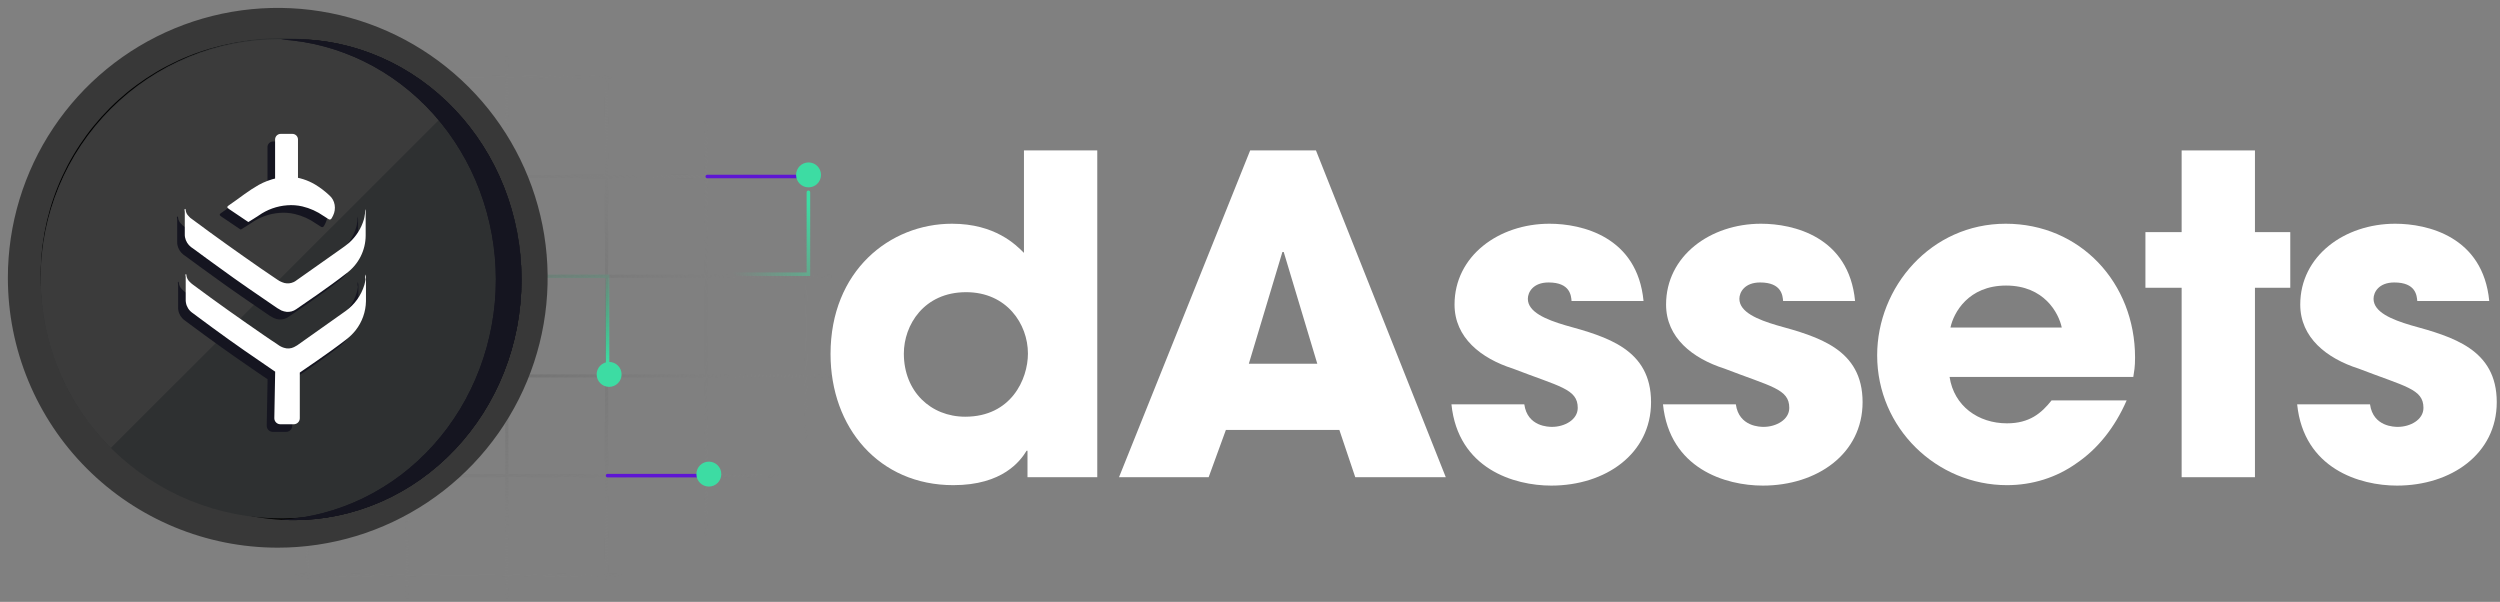 <svg width="702" height="169" viewBox="0 0 702 169" fill="none" xmlns="http://www.w3.org/2000/svg">
<rect x="0" y="0" width="702" height="169" fill="#808080" stroke="none"/>
<path fill-rule="evenodd" clip-rule="evenodd" d="M30.75 49.125V22H57.875V49.125H30.75ZM29.875 50V77.125H22V78H29.875V105.125H22V106H29.875V133.125H22V134H29.875V161.125H22V162H29.875V169H30.75V162H57.875V169H58.75V162H85.875V169H86.75V162H113.875V169H114.75V162H141.875V169H142.75V162H169.875V169H170.75V162H197.875V169H198.75V162H225.875V169H226.75V162H235.5V161.125H226.75V134H235.5V133.125H226.75V106H235.5V105.125H226.75V78H235.5V77.125H226.75V50H235.5V49.125H226.75V22H235.5V21.125H226.75V15H225.875V21.125H198.75V15H197.875V21.125H170.75V15H169.875V21.125H142.75V15H141.875V21.125H114.75V15H113.875V21.125H86.75V15H85.875V21.125H58.75V15H57.875V21.125H30.75V15H29.875V21.125H22V22H29.875V49.125H22V50H29.875ZM225.875 161.125V134H198.75V161.125H225.875ZM197.875 161.125V134H170.75V161.125H197.875ZM169.875 161.125V134H142.75V161.125H169.875ZM141.875 161.125V134H114.75V161.125H141.875ZM113.875 161.125V134H86.75V161.125H113.875ZM85.875 161.125V134H58.75V161.125H85.875ZM57.875 161.125V134H30.75V161.125H57.875ZM57.875 133.125H30.75V106H57.875V133.125ZM85.875 133.125H58.75V106H85.875V133.125ZM113.875 133.125H86.75V106H113.875V133.125ZM141.875 133.125H114.75V106H141.875V133.125ZM169.875 133.125H142.75V106H169.875V133.125ZM197.875 133.125H170.75V106H197.875V133.125ZM225.875 133.125H198.75V106H225.875V133.125ZM225.875 105.125V78H198.75V105.125H225.875ZM197.875 105.125V78H170.75V105.125H197.875ZM169.875 105.125V78H142.75V105.125H169.875ZM141.875 105.125V78H114.75V105.125H141.875ZM113.875 105.125V78H86.75V105.125H113.875ZM85.875 105.125V78H58.75V105.125H85.875ZM57.875 105.125V78H30.75V105.125H57.875ZM57.875 77.125H30.75V50H57.875V77.125ZM85.875 77.125H58.75V50H85.875V77.125ZM113.875 77.125H86.75V50H113.875V77.125ZM141.875 77.125H114.75V50H141.875V77.125ZM169.875 77.125H142.75V50H169.875V77.125ZM197.875 77.125H170.75V50H197.875V77.125ZM225.875 77.125H198.75V50H225.875V77.125ZM225.875 49.125V22H198.75V49.125H225.875ZM197.875 49.125V22H170.75V49.125H197.875ZM169.875 49.125V22H142.75V49.125H169.875ZM141.875 49.125V22H114.75V49.125H141.875ZM113.875 49.125V22H86.75V49.125H113.875ZM85.875 49.125V22H58.75V49.125H85.875Z" fill="url(#paint0_radial_1893_701)"/>
<path d="M142.605 77.561H170.605V105.561" stroke="url(#paint1_linear_1893_701)" stroke-linecap="round"/>
<path d="M114.606 77.566H86.606V49.566" stroke="url(#paint2_linear_1893_701)" stroke-linecap="round"/>
<path d="M199 77H227V54" stroke="url(#paint3_linear_1893_701)" stroke-linecap="round"/>
<path d="M198.6 133.553H170.6" stroke="url(#paint4_linear_1893_701)" stroke-linecap="round"/>
<path d="M226.604 49.566H198.604" stroke="url(#paint5_linear_1893_701)" stroke-linecap="round"/>
<path d="M114.604 105.557H58.603" stroke="url(#paint6_linear_1893_701)" stroke-linecap="round"/>
<path d="M59.043 108.633C60.976 108.633 62.543 107.066 62.543 105.133C62.543 103.2 60.976 101.633 59.043 101.633C57.11 101.633 55.543 103.2 55.543 105.133C55.543 107.066 57.11 108.633 59.043 108.633Z" fill="#3DDCA3"/>
<path d="M171.041 108.633C172.974 108.633 174.541 107.066 174.541 105.133C174.541 103.2 172.974 101.633 171.041 101.633C169.108 101.633 167.541 103.2 167.541 105.133C167.541 107.066 169.108 108.633 171.041 108.633Z" fill="#3DDCA3"/>
<path d="M86.167 52.611C88.1 52.611 89.667 51.044 89.667 49.111C89.667 47.178 88.1 45.611 86.167 45.611C84.234 45.611 82.667 47.178 82.667 49.111C82.667 51.044 84.234 52.611 86.167 52.611Z" fill="#3DDCA3"/>
<path d="M199.044 136.629C200.977 136.629 202.544 135.062 202.544 133.129C202.544 131.196 200.977 129.629 199.044 129.629C197.111 129.629 195.544 131.196 195.544 133.129C195.544 135.062 197.111 136.629 199.044 136.629Z" fill="#3DDCA3"/>
<path d="M227.039 52.611C228.972 52.611 230.539 51.044 230.539 49.111C230.539 47.178 228.972 45.611 227.039 45.611C225.106 45.611 223.539 47.178 223.539 49.111C223.539 51.044 225.106 52.611 227.039 52.611Z" fill="#3DDCA3"/>
<g clip-path="url(#clip0_1893_701)">
<mask id="mask0_1893_701" style="mask-type:luminance" maskUnits="userSpaceOnUse" x="0" y="0" width="156" height="156">
<path d="M156 0H0V156H156V0Z" fill="white"/>
</mask>
<g mask="url(#mask0_1893_701)">
<mask id="mask1_1893_701" style="mask-type:luminance" maskUnits="userSpaceOnUse" x="0" y="0" width="156" height="156">
<path d="M156 0H0V156H156V0Z" fill="white"/>
</mask>
<g mask="url(#mask1_1893_701)">
<path d="M117.388 136.961C105.727 144.752 92.017 148.912 77.993 148.912C59.187 148.912 41.151 141.44 27.852 128.143C14.555 114.845 7.084 96.809 7.084 78.003C7.084 63.978 11.243 50.269 19.034 38.608C26.826 26.947 37.9 17.858 50.857 12.492C63.814 7.125 78.071 5.72 91.827 8.456C105.582 11.192 118.215 17.946 128.132 27.863C138.05 37.779 144.804 50.414 147.539 64.169C150.275 77.925 148.871 92.182 143.504 105.138C138.137 118.094 129.049 129.17 117.388 136.961Z" fill="#0F0F0F"/>
<path fill-rule="evenodd" clip-rule="evenodd" d="M90.876 13.238C78.066 10.69 64.788 11.997 52.722 16.995C40.656 21.993 30.343 30.457 23.087 41.316C15.832 52.175 11.959 64.942 11.959 78.003C11.959 95.516 18.916 112.312 31.299 124.696M92.778 3.675C107.478 6.599 120.982 13.817 131.58 24.415C142.179 35.014 149.398 48.517 152.32 63.218C155.245 77.919 153.744 93.156 148.009 107.003C142.272 120.851 132.558 132.688 120.096 141.015C107.634 149.341 92.981 153.787 77.993 153.787C57.894 153.787 38.617 145.803 24.405 131.59C10.193 117.378 2.209 98.102 2.209 78.003C2.209 63.014 6.653 48.362 14.981 35.9C23.308 23.437 35.144 13.723 48.991 7.987C62.839 2.252 78.076 0.751 92.778 3.675ZM90.876 13.238C103.685 15.786 115.45 22.075 124.686 31.31L90.876 13.238ZM142.757 65.12C140.21 52.311 133.921 40.545 124.686 31.31L142.757 65.12ZM139.001 103.273C143.998 91.207 145.306 77.93 142.757 65.12L139.001 103.273ZM139.001 103.273C134.002 115.339 125.538 125.652 114.679 132.908C103.82 140.164 91.053 144.036 77.993 144.036C60.48 144.036 43.683 137.079 31.299 124.696" fill="#383838"/>
<g style="mix-blend-mode:multiply">
<path d="M15.022 80.798C15.02 67.916 18.775 55.314 25.827 44.535C32.88 33.756 42.923 25.268 54.727 20.111C66.532 14.955 79.583 13.354 92.284 15.504C104.984 17.654 116.782 23.462 126.231 32.217C120.178 25.677 112.869 20.427 104.739 16.779C96.609 13.132 87.826 11.163 78.917 10.991C70.009 10.819 61.157 12.446 52.892 15.776C44.627 19.106 37.119 24.07 30.819 30.371C24.518 36.672 19.554 44.18 16.224 52.444C12.894 60.709 11.266 69.561 11.438 78.47C11.611 87.379 13.579 96.161 17.227 104.291C20.874 112.421 26.125 119.731 32.664 125.784C21.306 113.558 15.002 97.484 15.022 80.798Z" fill="black"/>
</g>
<path d="M82.285 146.043C117.717 146.043 146.44 115.807 146.44 78.51C146.44 41.214 117.717 10.979 82.285 10.979C46.852 10.979 18.129 41.214 18.129 78.51C18.129 115.807 46.852 146.043 82.285 146.043Z" fill="black"/>
<path d="M124.348 122.41C148.682 98.168 148.682 58.866 124.348 34.624C100.014 10.383 60.561 10.383 36.227 34.624C11.893 58.866 11.893 98.168 36.227 122.41C60.561 146.652 100.014 146.652 124.348 122.41Z" fill="black"/>
<path d="M146.49 78.027C146.549 95.85 139.517 112.967 126.936 125.629C114.353 138.29 97.249 145.461 79.372 145.571C61.495 145.68 44.303 138.719 31.567 126.213C18.83 113.706 11.587 96.676 11.426 78.855V78.027C11.426 60.172 18.541 43.048 31.206 30.422C43.871 17.796 61.049 10.703 78.959 10.703H79.793C97.561 10.915 114.529 18.102 127.016 30.704C139.502 43.306 146.497 60.314 146.49 78.027Z" fill="#2E3031"/>
<path d="M126.23 30.688L31.119 125.784C18.68 113.388 11.608 96.605 11.426 79.047V78.221C11.426 60.388 18.511 43.286 31.123 30.675C43.736 18.065 60.842 10.98 78.68 10.979H79.509C97.062 11.185 113.836 18.261 126.23 30.688Z" fill="#3B3B3B"/>
<path d="M146.446 78.509C146.446 87.378 144.794 96.16 141.582 104.353C138.369 112.547 133.661 119.991 127.725 126.263C121.789 132.534 114.742 137.508 106.987 140.903C99.231 144.296 90.919 146.043 82.524 146.043C81.312 146.043 80.109 146.008 78.914 145.938C95.219 144.966 110.553 137.438 121.771 124.9C132.988 112.362 139.237 95.763 139.237 78.51C139.237 61.258 132.988 44.66 121.771 32.122C110.553 19.584 95.219 12.056 78.914 11.084C80.109 11.014 81.312 10.979 82.524 10.979C99.477 10.979 115.736 18.093 127.724 30.758C139.712 43.422 146.446 60.599 146.446 78.509Z" fill="#151520"/>
<path d="M146.446 78.509C146.446 87.378 144.794 96.16 141.582 104.353C138.369 112.547 133.661 119.991 127.725 126.263C121.789 132.534 114.742 137.508 106.987 140.903C99.231 144.296 90.919 146.043 82.524 146.043C81.312 146.043 80.109 146.008 78.914 145.938C95.219 144.966 110.553 137.438 121.771 124.9C132.988 112.362 139.237 95.763 139.237 78.51C139.237 61.258 132.988 44.66 121.771 32.122C110.553 19.584 95.219 12.056 78.914 11.084C80.109 11.014 81.312 10.979 82.524 10.979C99.477 10.979 115.736 18.093 127.724 30.758C139.712 43.422 146.446 60.599 146.446 78.509Z" fill="#151520"/>
<path d="M100.367 60.849C100.486 61.105 100.547 61.383 100.548 61.664V68.247C100.543 70.307 100.055 72.337 99.124 74.177C98.193 76.017 96.845 77.617 95.185 78.85C92.534 80.919 89.82 82.861 87.043 84.814L81.063 88.946C80.278 89.512 79.316 89.779 78.35 89.7C77.85 89.642 77.361 89.515 76.897 89.322C76.484 89.117 76.084 88.887 75.698 88.635C70.27 84.935 64.843 81.237 59.543 77.352C57.143 75.66 54.811 73.904 52.411 72.15C52.096 71.962 51.845 71.708 51.523 71.523C50.636 70.84 50.03 69.859 49.819 68.763C49.763 68.473 49.741 68.176 49.754 67.88V61.927C49.764 61.674 49.743 61.421 49.692 61.174C49.674 61.137 49.664 61.096 49.664 61.055C49.664 61.014 49.674 60.974 49.692 60.937C49.711 60.901 49.737 60.87 49.77 60.847C49.803 60.823 49.841 60.806 49.881 60.798H49.943C49.958 60.904 49.979 61.009 50.008 61.112C50.058 61.727 50.327 62.303 50.765 62.74C51.081 63.139 51.465 63.478 51.9 63.743C58.21 68.443 64.648 73.02 71.148 77.533C72.663 78.6 74.238 79.601 75.755 80.665C76.366 81.092 77.048 81.409 77.768 81.604C78.614 81.805 79.505 81.716 80.294 81.352C80.589 81.224 80.865 81.055 81.114 80.851C85.279 77.906 89.38 75.021 93.554 72.075C94.374 71.511 95.132 70.948 95.883 70.321C97.861 68.556 99.304 66.278 100.05 63.743C100.166 63.311 100.25 62.872 100.303 62.428C100.357 62.181 100.378 61.928 100.367 61.675V60.849ZM77.901 51.755H79.414C81.868 51.94 84.246 52.692 86.357 53.95C87.783 54.812 89.112 55.821 90.324 56.961C91.134 57.654 91.671 58.609 91.84 59.658C92.008 60.683 91.853 61.734 91.395 62.667C91.269 62.981 91.077 63.232 90.951 63.482C90.888 63.604 90.782 63.698 90.653 63.745C90.523 63.791 90.382 63.787 90.255 63.732C90.193 63.732 90.193 63.67 90.13 63.67C89.687 63.356 89.242 63.104 88.742 62.786C86.935 61.513 84.899 60.597 82.744 60.089C81.362 59.768 79.938 59.663 78.523 59.778C75.638 59.987 72.866 60.98 70.51 62.649C69.622 63.277 68.68 63.778 67.731 64.403C67.669 64.403 67.669 64.467 67.607 64.467C67.559 64.46 67.514 64.438 67.48 64.403L62.179 60.831C62.062 60.765 61.956 60.68 61.864 60.582C61.793 60.535 61.742 60.465 61.719 60.384C61.695 60.303 61.702 60.217 61.737 60.14C61.737 60.076 61.802 60.076 61.864 60.014L61.988 59.888C63.504 58.887 64.954 57.754 66.467 56.685C67.763 55.74 69.109 54.864 70.499 54.063C72.12 53.171 73.863 52.518 75.673 52.126C76.395 51.91 77.148 51.79 77.901 51.755ZM75.114 52.263V41.251C75.124 40.837 75.3 40.444 75.602 40.158C75.903 39.872 76.307 39.716 76.724 39.725H79.93C80.346 39.716 80.75 39.872 81.051 40.158C81.353 40.444 81.529 40.837 81.54 41.251V52.075C79.395 51.829 77.224 51.893 75.098 52.267L75.114 52.263ZM100.439 79.212C100.56 79.466 100.626 79.745 100.63 80.027V86.733C100.572 89.689 99.555 92.549 97.728 94.882C96.938 95.868 96.026 96.753 95.016 97.514C92.35 99.582 89.584 101.527 86.796 103.479L81.243 107.302C80.766 107.631 80.23 107.865 79.663 107.992C78.906 108.182 78.107 108.116 77.392 107.805C76.878 107.617 76.39 107.364 75.942 107.051C69.757 102.854 63.572 98.591 57.514 94.14C55.622 92.761 53.738 91.383 51.834 89.942C50.898 89.265 50.267 88.251 50.077 87.115C50.021 86.824 50.001 86.528 50.014 86.232V80.157C50.023 79.927 50.001 79.695 49.95 79.47C49.888 79.28 50.014 79.093 50.141 79.093C50.141 79.218 50.203 79.28 50.203 79.406C50.274 80.098 50.589 80.741 51.092 81.224C51.398 81.551 51.737 81.848 52.103 82.108C58.665 86.996 65.418 91.759 72.163 96.397C73.418 97.281 74.686 98.09 75.886 98.905C76.398 99.297 76.974 99.596 77.59 99.788C78.053 99.945 78.541 100.009 79.029 99.977C79.516 99.944 79.992 99.817 80.429 99.6C80.739 99.459 81.036 99.291 81.318 99.101C85.861 95.898 90.406 92.695 94.95 89.445C97.46 87.642 99.302 85.066 100.188 82.114C100.321 81.619 100.427 81.116 100.503 80.608C100.375 80.154 100.347 79.679 100.423 79.214L100.439 79.212ZM80.356 121.263H76.58C76.131 121.259 75.702 121.078 75.387 120.762C75.072 120.443 74.895 120.015 74.896 119.569L75.135 106.47C75.464 106.012 75.909 105.649 76.424 105.416L81.678 104.405C81.727 104.405 81.776 104.415 81.822 104.433C81.867 104.452 81.908 104.48 81.942 104.515C81.978 104.55 82.004 104.592 82.023 104.637C82.042 104.683 82.051 104.731 82.051 104.78V119.581C82.05 120.026 81.872 120.452 81.558 120.769C81.243 121.084 80.815 121.265 80.367 121.27L80.356 121.263Z" fill="#151520"/>
<path d="M102.501 58.716C102.619 58.972 102.68 59.25 102.681 59.531V66.114C102.675 68.174 102.188 70.204 101.258 72.044C100.327 73.885 98.978 75.484 97.318 76.717C94.667 78.787 91.953 80.728 89.176 82.681L83.196 86.814C82.411 87.379 81.448 87.647 80.483 87.567C79.983 87.509 79.494 87.382 79.03 87.189C78.617 86.984 78.216 86.754 77.831 86.502C72.403 82.802 66.976 79.105 61.675 75.219C59.276 73.527 56.944 71.771 54.544 70.017C54.229 69.829 53.978 69.575 53.656 69.39C52.769 68.707 52.163 67.726 51.952 66.631C51.896 66.34 51.874 66.043 51.887 65.747V59.794C51.897 59.542 51.876 59.289 51.825 59.041C51.806 59.004 51.797 58.964 51.797 58.923C51.797 58.882 51.806 58.841 51.825 58.804C51.844 58.769 51.87 58.738 51.903 58.714C51.936 58.69 51.974 58.674 52.014 58.665H52.076C52.091 58.771 52.112 58.876 52.141 58.979C52.191 59.594 52.46 60.171 52.898 60.607C53.213 61.006 53.598 61.346 54.033 61.61C60.343 66.311 66.781 70.888 73.281 75.401C74.796 76.467 76.371 77.468 77.888 78.533C78.499 78.959 79.181 79.276 79.901 79.472C80.747 79.672 81.638 79.584 82.427 79.22C82.722 79.091 82.998 78.922 83.247 78.718C87.412 75.774 91.513 72.889 95.687 69.942C96.507 69.379 97.265 68.816 98.016 68.188C99.993 66.424 101.436 64.145 102.183 61.61C102.299 61.178 102.383 60.739 102.436 60.296C102.49 60.048 102.511 59.795 102.501 59.542V58.716ZM80.034 49.622H81.547C84.001 49.807 86.379 50.559 88.49 51.818C89.916 52.679 91.245 53.688 92.457 54.828C93.267 55.521 93.804 56.477 93.972 57.526C94.141 58.55 93.986 59.601 93.528 60.534C93.401 60.848 93.21 61.1 93.084 61.349C93.022 61.471 92.915 61.565 92.786 61.612C92.656 61.659 92.514 61.654 92.388 61.599C92.326 61.599 92.326 61.537 92.264 61.537C91.82 61.223 91.375 60.971 90.875 60.653C89.068 59.38 87.032 58.465 84.878 57.956C83.495 57.636 82.071 57.53 80.656 57.645C77.771 57.854 74.999 58.848 72.643 60.517C71.754 61.144 70.813 61.645 69.864 62.27C69.802 62.27 69.802 62.334 69.74 62.334C69.692 62.327 69.647 62.305 69.613 62.27L64.312 58.699C64.195 58.632 64.089 58.548 63.997 58.449C63.926 58.402 63.875 58.332 63.852 58.251C63.828 58.17 63.835 58.084 63.87 58.007C63.87 57.943 63.935 57.943 63.997 57.881L64.121 57.755C65.636 56.755 67.087 55.621 68.6 54.552C69.896 53.607 71.242 52.732 72.632 51.93C74.253 51.038 75.996 50.385 77.806 49.993C78.528 49.777 79.281 49.657 80.034 49.622ZM77.246 50.13V39.118C77.257 38.704 77.433 38.311 77.735 38.025C78.036 37.739 78.44 37.583 78.857 37.592H82.062C82.479 37.583 82.883 37.739 83.185 38.025C83.486 38.311 83.662 38.704 83.673 39.118V49.942C81.528 49.696 79.357 49.761 77.231 50.134L77.246 50.13ZM102.572 77.079C102.694 77.334 102.759 77.612 102.763 77.894V84.6C102.705 87.557 101.688 90.416 99.861 92.749C99.071 93.736 98.159 94.62 97.149 95.382C94.483 97.45 91.717 99.393 88.929 101.346L83.376 105.17C82.898 105.5 82.362 105.734 81.796 105.86C81.039 106.049 80.24 105.983 79.525 105.671C79.011 105.484 78.523 105.232 78.075 104.918C71.89 100.721 65.705 96.458 59.647 92.007C57.755 90.628 55.871 89.251 53.967 87.81C53.031 87.133 52.4 86.118 52.209 84.983C52.154 84.692 52.133 84.395 52.147 84.099V78.024C52.156 77.794 52.134 77.563 52.083 77.338C52.021 77.148 52.147 76.96 52.274 76.96C52.274 77.085 52.336 77.148 52.336 77.273C52.407 77.965 52.722 78.609 53.225 79.091C53.531 79.418 53.87 79.715 54.236 79.975C60.798 84.864 67.551 89.626 74.296 94.265C75.551 95.148 76.819 95.956 78.019 96.772C78.531 97.164 79.107 97.463 79.723 97.655C80.186 97.812 80.674 97.876 81.162 97.844C81.649 97.811 82.125 97.684 82.562 97.468C82.871 97.326 83.169 97.158 83.451 96.968C87.994 93.765 92.539 90.562 97.082 87.313C99.593 85.51 101.435 82.933 102.32 79.981C102.455 79.486 102.56 78.983 102.636 78.475C102.508 78.022 102.48 77.546 102.556 77.081L102.572 77.079ZM82.489 119.13H78.713C78.264 119.127 77.835 118.945 77.52 118.628C77.204 118.311 77.028 117.882 77.029 117.435L77.268 104.338C77.597 103.879 78.042 103.516 78.557 103.284L83.811 102.273C83.86 102.272 83.909 102.281 83.954 102.301C84 102.319 84.041 102.348 84.076 102.382C84.11 102.417 84.137 102.459 84.156 102.505C84.175 102.549 84.184 102.598 84.184 102.647V117.448C84.183 117.892 84.005 118.32 83.691 118.635C83.376 118.951 82.948 119.131 82.5 119.137L82.489 119.13Z" fill="white"/>
</g>
</g>
</g>
<path d="M698.981 84.524H678.769C678.645 83.036 678.397 79.316 672.321 79.316C667.981 79.316 666.493 82.044 666.493 83.904C666.493 87.624 671.577 89.732 677.033 91.344C688.689 94.568 701.089 98.04 701.089 112.92C701.089 127.428 688.317 136.356 673.065 136.356C662.649 136.356 646.901 131.644 645.041 113.54H665.501C666.369 119.864 672.445 119.864 673.313 119.864C676.785 119.864 680.505 117.88 680.505 114.532C680.505 109.2 675.421 108.58 662.277 103.496C653.349 100.644 645.909 94.816 645.909 85.516C645.909 71.876 658.309 62.824 672.569 62.824C681.621 62.824 697.245 66.42 698.981 84.524Z" fill="white"/>
<path d="M633.189 42.24V65.18H643.109V80.804H633.189V134H612.605V80.804H602.437V65.18H612.605V42.24H633.189Z" fill="white"/>
<path d="M576.088 112.424H597.168C593.82 120.112 588.984 126.064 583.156 130.032C577.452 134.124 570.632 136.232 563.564 136.232C543.848 136.232 527.108 120.236 527.108 99.776C527.108 80.556 542.236 62.824 563.192 62.824C584.148 62.824 599.524 79.44 599.524 100.396C599.524 103.124 599.276 104.24 599.028 105.852H547.444C548.684 114.036 555.504 118.872 563.564 118.872C569.888 118.872 573.236 116.02 576.088 112.424ZM547.692 91.964H578.94C578.072 87.872 573.98 80.184 563.316 80.184C552.652 80.184 548.56 87.872 547.692 91.964Z" fill="white"/>
<path d="M520.906 84.524H500.694C500.57 83.036 500.322 79.316 494.246 79.316C489.906 79.316 488.418 82.044 488.418 83.904C488.418 87.624 493.502 89.732 498.958 91.344C510.614 94.568 523.014 98.04 523.014 112.92C523.014 127.428 510.242 136.356 494.99 136.356C484.574 136.356 468.826 131.644 466.966 113.54H487.426C488.294 119.864 494.37 119.864 495.238 119.864C498.71 119.864 502.43 117.88 502.43 114.532C502.43 109.2 497.346 108.58 484.202 103.496C475.274 100.644 467.834 94.816 467.834 85.516C467.834 71.876 480.234 62.824 494.494 62.824C503.546 62.824 519.17 66.42 520.906 84.524Z" fill="white"/>
<path d="M461.506 84.524H441.294C441.17 83.036 440.922 79.316 434.846 79.316C430.506 79.316 429.018 82.044 429.018 83.904C429.018 87.624 434.102 89.732 439.558 91.344C451.214 94.568 463.614 98.04 463.614 112.92C463.614 127.428 450.842 136.356 435.59 136.356C425.174 136.356 409.426 131.644 407.566 113.54H428.026C428.894 119.864 434.97 119.864 435.838 119.864C439.31 119.864 443.03 117.88 443.03 114.532C443.03 109.2 437.946 108.58 424.802 103.496C415.874 100.644 408.434 94.816 408.434 85.516C408.434 71.876 420.834 62.824 435.094 62.824C444.146 62.824 459.77 66.42 461.506 84.524Z" fill="white"/>
<path d="M376.094 120.732H344.226L339.39 134H314.218L351.046 42.24H369.522L405.978 134H380.558L376.094 120.732ZM360.098 70.76L350.674 102.132H369.894L360.47 70.76H360.346H360.098Z" fill="white"/>
<path d="M308.112 42.24V134H288.52V126.56H288.272C286.536 129.412 281.576 136.232 267.688 136.232C246.856 136.232 233.216 120.112 233.216 99.404C233.216 76.092 249.832 62.824 267.316 62.824C279.468 62.824 285.296 68.776 287.528 71.008V42.24H308.112ZM253.8 99.28C253.8 109.944 261.364 117.012 271.036 117.012C283.932 117.012 288.644 106.472 288.644 99.28C288.644 90.972 282.692 82.044 271.284 82.044C259.38 82.044 253.8 91.344 253.8 99.28Z" fill="white"/>
<defs>
<radialGradient id="paint0_radial_1893_701" cx="0" cy="0" r="1" gradientUnits="userSpaceOnUse" gradientTransform="translate(128.75 92) rotate(90) scale(77 106.75)">
<stop stop-color="#636363" stop-opacity="0.82"/>
<stop offset="1" stop-color="#8B8B8B" stop-opacity="0"/>
</radialGradient>
<linearGradient id="paint1_linear_1893_701" x1="171.043" y1="101.575" x2="168.885" y2="73.785" gradientUnits="userSpaceOnUse">
<stop stop-color="#3DDCA3"/>
<stop offset="1" stop-color="#15D484" stop-opacity="0"/>
</linearGradient>
<linearGradient id="paint2_linear_1893_701" x1="87.044" y1="53.017" x2="108.417" y2="76.929" gradientUnits="userSpaceOnUse">
<stop stop-color="#3DDCA3"/>
<stop offset="1" stop-color="#3DDC99" stop-opacity="0"/>
</linearGradient>
<linearGradient id="paint3_linear_1893_701" x1="226.562" y1="56.835" x2="209.707" y2="79.793" gradientUnits="userSpaceOnUse">
<stop stop-color="#3DDCA3"/>
<stop offset="1" stop-color="#3DDC99" stop-opacity="0"/>
</linearGradient>
<linearGradient id="paint4_linear_1893_701" x1="nan" y1="nan" x2="nan" y2="nan" gradientUnits="userSpaceOnUse">
<stop stop-color="#5E15D4"/>
<stop offset="1" stop-color="#5E15D4" stop-opacity="0"/>
</linearGradient>
<linearGradient id="paint5_linear_1893_701" x1="nan" y1="nan" x2="nan" y2="nan" gradientUnits="userSpaceOnUse">
<stop stop-color="#5E15D4"/>
<stop offset="1" stop-color="#5E15D4" stop-opacity="0"/>
</linearGradient>
<linearGradient id="paint6_linear_1893_701" x1="nan" y1="nan" x2="nan" y2="nan" gradientUnits="userSpaceOnUse">
<stop stop-color="#5E15D4"/>
<stop offset="1" stop-color="#5E15D4" stop-opacity="0"/>
</linearGradient>
<clipPath id="clip0_1893_701">
<rect width="156" height="156" fill="white"/>
</clipPath>
</defs>
</svg>
